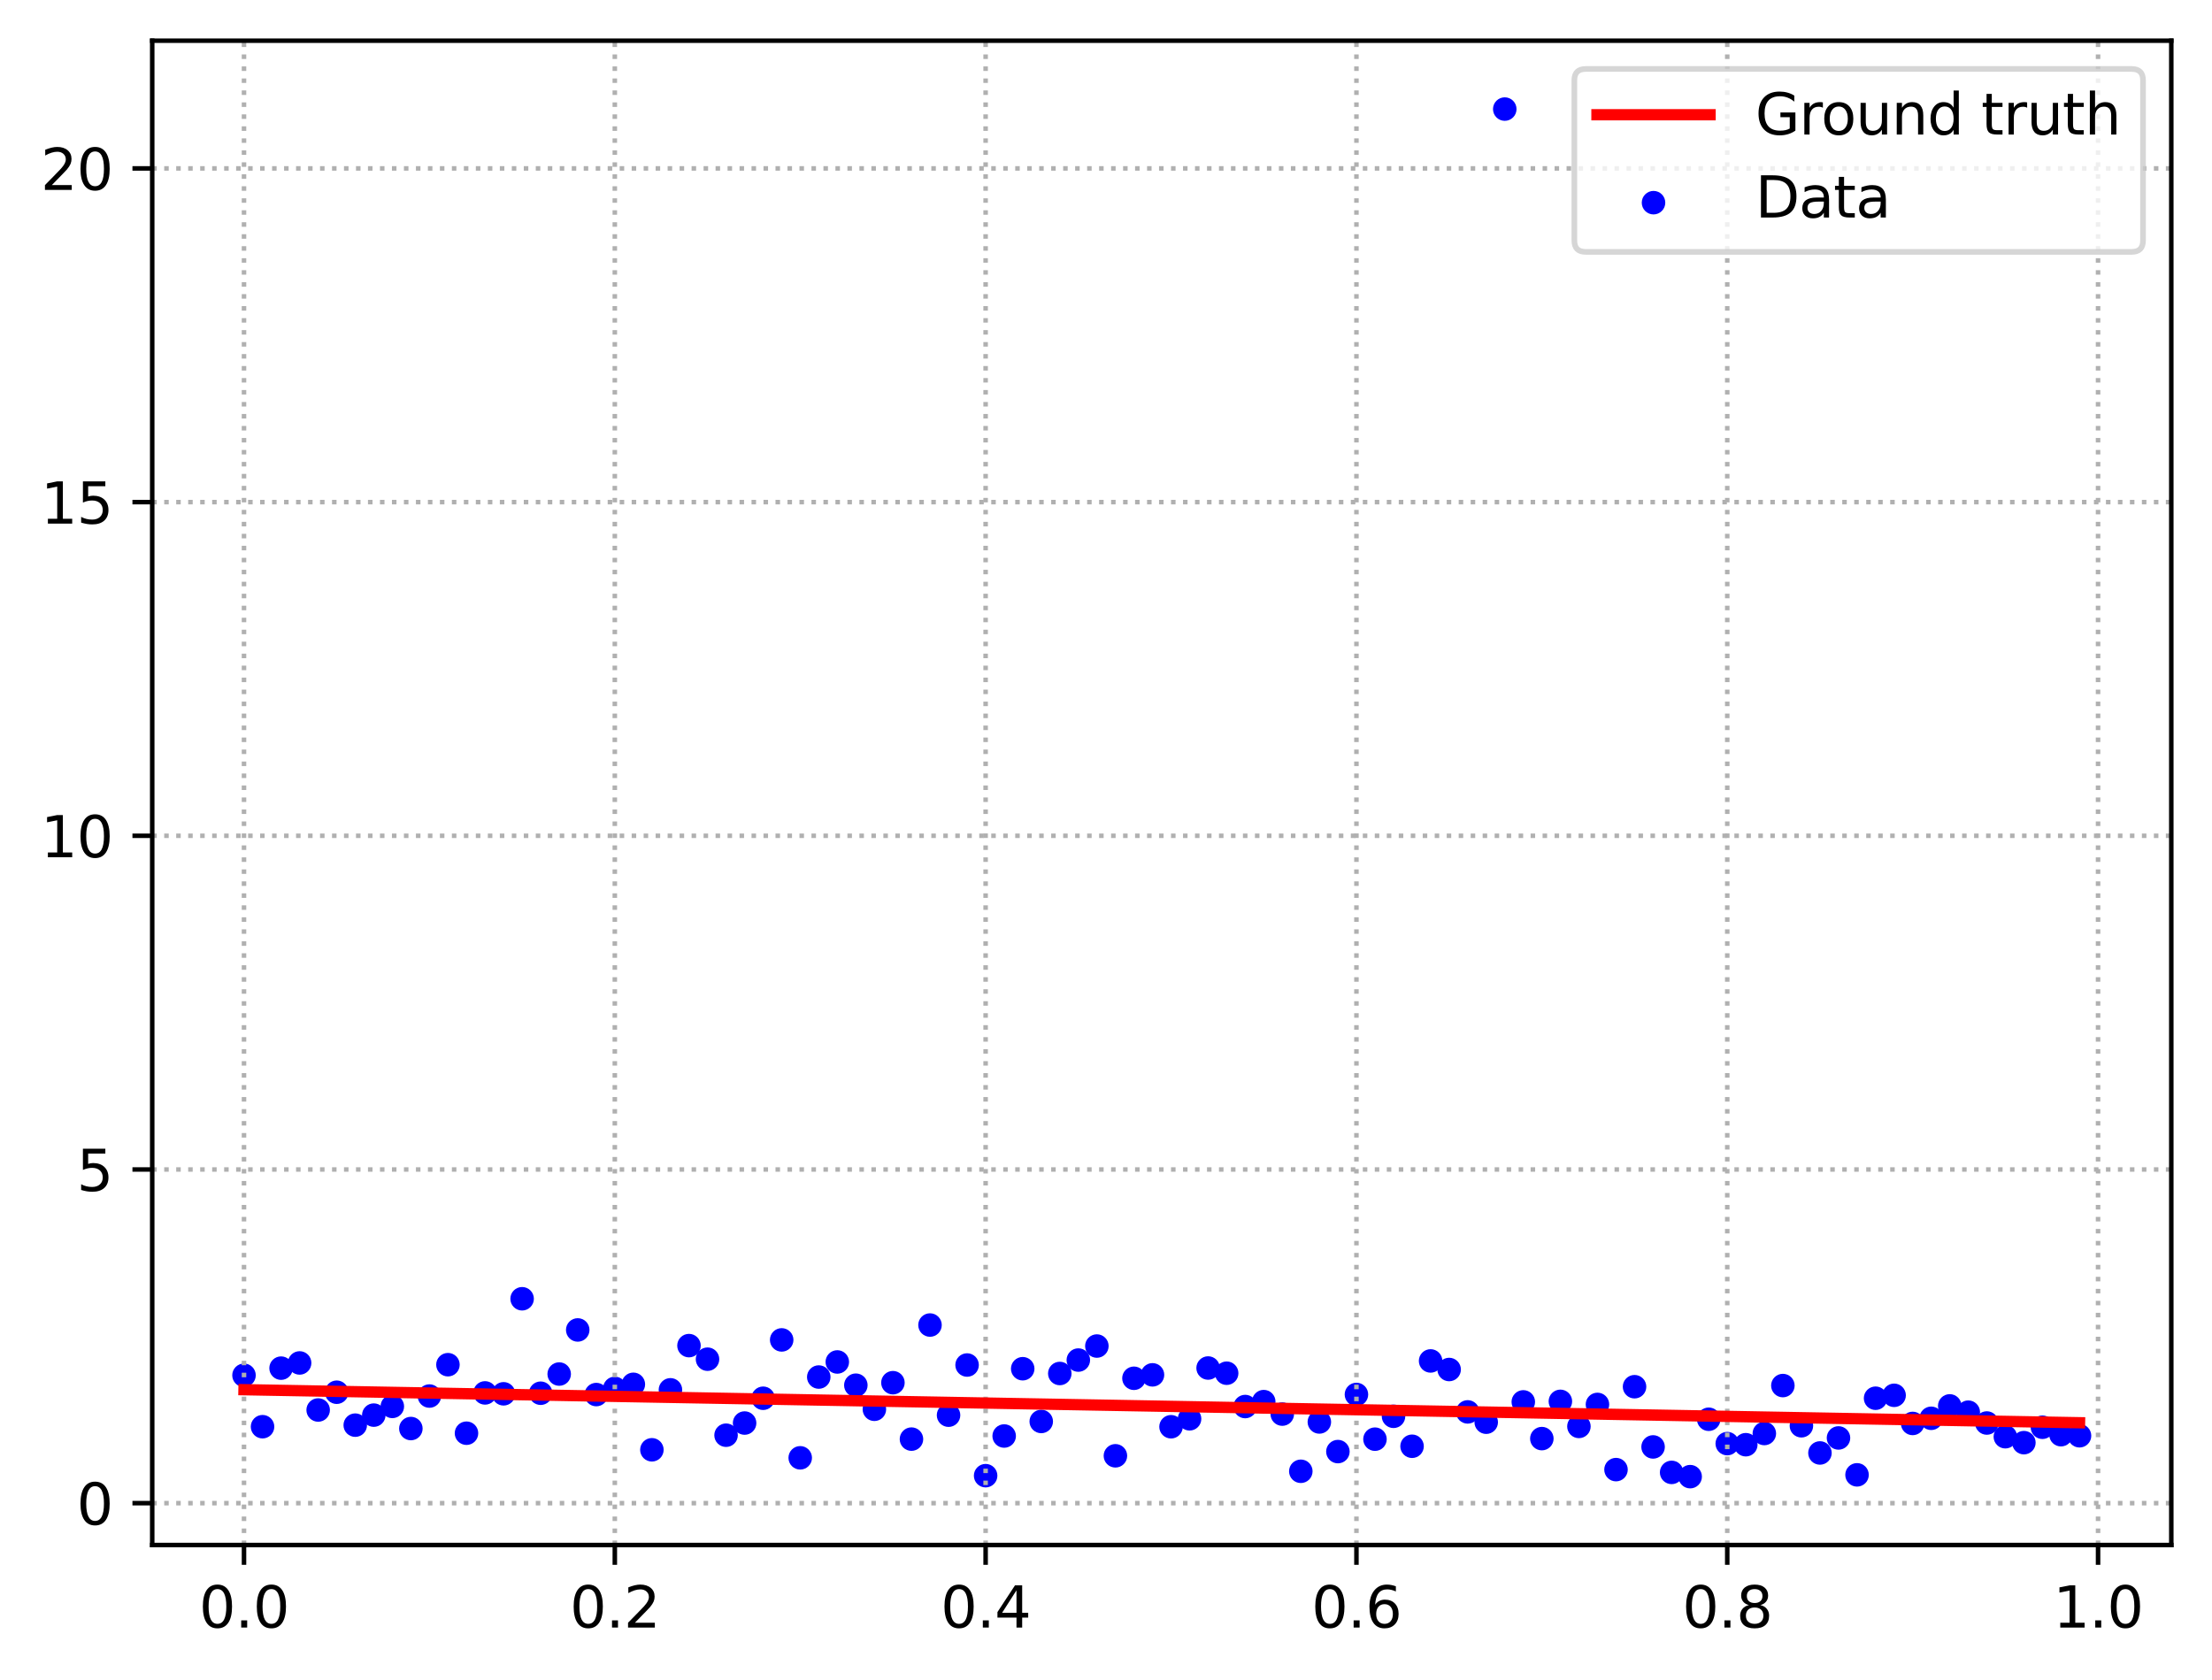 <?xml version="1.0" encoding="utf-8" standalone="no"?>
<!DOCTYPE svg PUBLIC "-//W3C//DTD SVG 1.1//EN"
  "http://www.w3.org/Graphics/SVG/1.1/DTD/svg11.dtd">
<svg xmlns:xlink="http://www.w3.org/1999/xlink" width="391.245pt" height="297.19pt" viewBox="0 0 391.245 297.19" xmlns="http://www.w3.org/2000/svg" version="1.1">
 <defs>
  <style type="text/css">*{stroke-linejoin: round; stroke-linecap: butt}</style>
 </defs>
 <g id="figure_1">
  <g id="patch_1">
   <path d="M 0 297.19 
L 391.245 297.19 
L 391.245 0 
L 0 0 
z
" style="fill: #ffffff"/>
  </g>
  <g id="axes_1">
   <g id="patch_2">
    <path d="M 26.925 273.312 
L 384.045 273.312 
L 384.045 7.2 
L 26.925 7.2 
z
" style="fill: #ffffff"/>
   </g>
   <g id="PathCollection_1">
    <defs>
     <path id="meb1e3bf0f4" d="M 0 1.581 
C 0.419 1.581 0.822 1.415 1.118 1.118 
C 1.415 0.822 1.581 0.419 1.581 0 
C 1.581 -0.419 1.415 -0.822 1.118 -1.118 
C 0.822 -1.415 0.419 -1.581 0 -1.581 
C -0.419 -1.581 -0.822 -1.415 -1.118 -1.118 
C -1.415 -0.822 -1.581 -0.419 -1.581 0 
C -1.581 0.419 -1.415 0.822 -1.118 1.118 
C -0.822 1.415 -0.419 1.581 0 1.581 
z
" style="stroke: #0000ff"/>
    </defs>
    <g clip-path="url(#peb80a66306)">
     <use xlink:href="#meb1e3bf0f4" x="43.158" y="243.286" style="fill: #0000ff; stroke: #0000ff"/>
     <use xlink:href="#meb1e3bf0f4" x="46.437" y="252.381" style="fill: #0000ff; stroke: #0000ff"/>
     <use xlink:href="#meb1e3bf0f4" x="49.716" y="242.023" style="fill: #0000ff; stroke: #0000ff"/>
     <use xlink:href="#meb1e3bf0f4" x="52.996" y="241.103" style="fill: #0000ff; stroke: #0000ff"/>
     <use xlink:href="#meb1e3bf0f4" x="56.275" y="249.428" style="fill: #0000ff; stroke: #0000ff"/>
     <use xlink:href="#meb1e3bf0f4" x="59.554" y="246.283" style="fill: #0000ff; stroke: #0000ff"/>
     <use xlink:href="#meb1e3bf0f4" x="62.834" y="252.106" style="fill: #0000ff; stroke: #0000ff"/>
     <use xlink:href="#meb1e3bf0f4" x="66.113" y="250.332" style="fill: #0000ff; stroke: #0000ff"/>
     <use xlink:href="#meb1e3bf0f4" x="69.392" y="248.792" style="fill: #0000ff; stroke: #0000ff"/>
     <use xlink:href="#meb1e3bf0f4" x="72.672" y="252.707" style="fill: #0000ff; stroke: #0000ff"/>
     <use xlink:href="#meb1e3bf0f4" x="75.951" y="246.958" style="fill: #0000ff; stroke: #0000ff"/>
     <use xlink:href="#meb1e3bf0f4" x="79.23" y="241.412" style="fill: #0000ff; stroke: #0000ff"/>
     <use xlink:href="#meb1e3bf0f4" x="82.51" y="253.532" style="fill: #0000ff; stroke: #0000ff"/>
     <use xlink:href="#meb1e3bf0f4" x="85.789" y="246.403" style="fill: #0000ff; stroke: #0000ff"/>
     <use xlink:href="#meb1e3bf0f4" x="89.068" y="246.562" style="fill: #0000ff; stroke: #0000ff"/>
     <use xlink:href="#meb1e3bf0f4" x="92.348" y="229.749" style="fill: #0000ff; stroke: #0000ff"/>
     <use xlink:href="#meb1e3bf0f4" x="95.627" y="246.459" style="fill: #0000ff; stroke: #0000ff"/>
     <use xlink:href="#meb1e3bf0f4" x="98.906" y="243.067" style="fill: #0000ff; stroke: #0000ff"/>
     <use xlink:href="#meb1e3bf0f4" x="102.186" y="235.265" style="fill: #0000ff; stroke: #0000ff"/>
     <use xlink:href="#meb1e3bf0f4" x="105.465" y="246.696" style="fill: #0000ff; stroke: #0000ff"/>
     <use xlink:href="#meb1e3bf0f4" x="108.745" y="245.604" style="fill: #0000ff; stroke: #0000ff"/>
     <use xlink:href="#meb1e3bf0f4" x="112.024" y="244.883" style="fill: #0000ff; stroke: #0000ff"/>
     <use xlink:href="#meb1e3bf0f4" x="115.303" y="256.466" style="fill: #0000ff; stroke: #0000ff"/>
     <use xlink:href="#meb1e3bf0f4" x="118.583" y="245.858" style="fill: #0000ff; stroke: #0000ff"/>
     <use xlink:href="#meb1e3bf0f4" x="121.862" y="238.037" style="fill: #0000ff; stroke: #0000ff"/>
     <use xlink:href="#meb1e3bf0f4" x="125.141" y="240.44" style="fill: #0000ff; stroke: #0000ff"/>
     <use xlink:href="#meb1e3bf0f4" x="128.421" y="253.886" style="fill: #0000ff; stroke: #0000ff"/>
     <use xlink:href="#meb1e3bf0f4" x="131.7" y="251.735" style="fill: #0000ff; stroke: #0000ff"/>
     <use xlink:href="#meb1e3bf0f4" x="134.979" y="247.349" style="fill: #0000ff; stroke: #0000ff"/>
     <use xlink:href="#meb1e3bf0f4" x="138.259" y="237.027" style="fill: #0000ff; stroke: #0000ff"/>
     <use xlink:href="#meb1e3bf0f4" x="141.538" y="257.886" style="fill: #0000ff; stroke: #0000ff"/>
     <use xlink:href="#meb1e3bf0f4" x="144.817" y="243.597" style="fill: #0000ff; stroke: #0000ff"/>
     <use xlink:href="#meb1e3bf0f4" x="148.097" y="240.929" style="fill: #0000ff; stroke: #0000ff"/>
     <use xlink:href="#meb1e3bf0f4" x="151.376" y="245.041" style="fill: #0000ff; stroke: #0000ff"/>
     <use xlink:href="#meb1e3bf0f4" x="154.655" y="249.3" style="fill: #0000ff; stroke: #0000ff"/>
     <use xlink:href="#meb1e3bf0f4" x="157.935" y="244.597" style="fill: #0000ff; stroke: #0000ff"/>
     <use xlink:href="#meb1e3bf0f4" x="161.214" y="254.578" style="fill: #0000ff; stroke: #0000ff"/>
     <use xlink:href="#meb1e3bf0f4" x="164.493" y="234.398" style="fill: #0000ff; stroke: #0000ff"/>
     <use xlink:href="#meb1e3bf0f4" x="167.773" y="250.344" style="fill: #0000ff; stroke: #0000ff"/>
     <use xlink:href="#meb1e3bf0f4" x="171.052" y="241.469" style="fill: #0000ff; stroke: #0000ff"/>
     <use xlink:href="#meb1e3bf0f4" x="174.331" y="261.044" style="fill: #0000ff; stroke: #0000ff"/>
     <use xlink:href="#meb1e3bf0f4" x="177.611" y="254.028" style="fill: #0000ff; stroke: #0000ff"/>
     <use xlink:href="#meb1e3bf0f4" x="180.89" y="242.124" style="fill: #0000ff; stroke: #0000ff"/>
     <use xlink:href="#meb1e3bf0f4" x="184.169" y="251.455" style="fill: #0000ff; stroke: #0000ff"/>
     <use xlink:href="#meb1e3bf0f4" x="187.449" y="242.969" style="fill: #0000ff; stroke: #0000ff"/>
     <use xlink:href="#meb1e3bf0f4" x="190.728" y="240.593" style="fill: #0000ff; stroke: #0000ff"/>
     <use xlink:href="#meb1e3bf0f4" x="194.007" y="238.113" style="fill: #0000ff; stroke: #0000ff"/>
     <use xlink:href="#meb1e3bf0f4" x="197.287" y="257.528" style="fill: #0000ff; stroke: #0000ff"/>
     <use xlink:href="#meb1e3bf0f4" x="200.566" y="243.815" style="fill: #0000ff; stroke: #0000ff"/>
     <use xlink:href="#meb1e3bf0f4" x="203.845" y="243.209" style="fill: #0000ff; stroke: #0000ff"/>
     <use xlink:href="#meb1e3bf0f4" x="207.125" y="252.39" style="fill: #0000ff; stroke: #0000ff"/>
     <use xlink:href="#meb1e3bf0f4" x="210.404" y="250.984" style="fill: #0000ff; stroke: #0000ff"/>
     <use xlink:href="#meb1e3bf0f4" x="213.683" y="242.001" style="fill: #0000ff; stroke: #0000ff"/>
     <use xlink:href="#meb1e3bf0f4" x="216.963" y="242.919" style="fill: #0000ff; stroke: #0000ff"/>
     <use xlink:href="#meb1e3bf0f4" x="220.242" y="248.815" style="fill: #0000ff; stroke: #0000ff"/>
     <use xlink:href="#meb1e3bf0f4" x="223.521" y="247.944" style="fill: #0000ff; stroke: #0000ff"/>
     <use xlink:href="#meb1e3bf0f4" x="226.801" y="250.153" style="fill: #0000ff; stroke: #0000ff"/>
     <use xlink:href="#meb1e3bf0f4" x="230.08" y="260.267" style="fill: #0000ff; stroke: #0000ff"/>
     <use xlink:href="#meb1e3bf0f4" x="233.359" y="251.543" style="fill: #0000ff; stroke: #0000ff"/>
     <use xlink:href="#meb1e3bf0f4" x="236.639" y="256.784" style="fill: #0000ff; stroke: #0000ff"/>
     <use xlink:href="#meb1e3bf0f4" x="239.918" y="246.68" style="fill: #0000ff; stroke: #0000ff"/>
     <use xlink:href="#meb1e3bf0f4" x="243.197" y="254.588" style="fill: #0000ff; stroke: #0000ff"/>
     <use xlink:href="#meb1e3bf0f4" x="246.477" y="250.542" style="fill: #0000ff; stroke: #0000ff"/>
     <use xlink:href="#meb1e3bf0f4" x="249.756" y="255.842" style="fill: #0000ff; stroke: #0000ff"/>
     <use xlink:href="#meb1e3bf0f4" x="253.035" y="240.747" style="fill: #0000ff; stroke: #0000ff"/>
     <use xlink:href="#meb1e3bf0f4" x="256.315" y="242.264" style="fill: #0000ff; stroke: #0000ff"/>
     <use xlink:href="#meb1e3bf0f4" x="259.594" y="249.762" style="fill: #0000ff; stroke: #0000ff"/>
     <use xlink:href="#meb1e3bf0f4" x="262.873" y="251.586" style="fill: #0000ff; stroke: #0000ff"/>
     <use xlink:href="#meb1e3bf0f4" x="266.153" y="19.296" style="fill: #0000ff; stroke: #0000ff"/>
     <use xlink:href="#meb1e3bf0f4" x="269.432" y="247.992" style="fill: #0000ff; stroke: #0000ff"/>
     <use xlink:href="#meb1e3bf0f4" x="272.711" y="254.487" style="fill: #0000ff; stroke: #0000ff"/>
     <use xlink:href="#meb1e3bf0f4" x="275.991" y="247.897" style="fill: #0000ff; stroke: #0000ff"/>
     <use xlink:href="#meb1e3bf0f4" x="279.27" y="252.331" style="fill: #0000ff; stroke: #0000ff"/>
     <use xlink:href="#meb1e3bf0f4" x="282.549" y="248.442" style="fill: #0000ff; stroke: #0000ff"/>
     <use xlink:href="#meb1e3bf0f4" x="285.829" y="259.972" style="fill: #0000ff; stroke: #0000ff"/>
     <use xlink:href="#meb1e3bf0f4" x="289.108" y="245.307" style="fill: #0000ff; stroke: #0000ff"/>
     <use xlink:href="#meb1e3bf0f4" x="292.387" y="255.959" style="fill: #0000ff; stroke: #0000ff"/>
     <use xlink:href="#meb1e3bf0f4" x="295.667" y="260.464" style="fill: #0000ff; stroke: #0000ff"/>
     <use xlink:href="#meb1e3bf0f4" x="298.946" y="261.216" style="fill: #0000ff; stroke: #0000ff"/>
     <use xlink:href="#meb1e3bf0f4" x="302.225" y="251.064" style="fill: #0000ff; stroke: #0000ff"/>
     <use xlink:href="#meb1e3bf0f4" x="305.505" y="255.373" style="fill: #0000ff; stroke: #0000ff"/>
     <use xlink:href="#meb1e3bf0f4" x="308.784" y="255.567" style="fill: #0000ff; stroke: #0000ff"/>
     <use xlink:href="#meb1e3bf0f4" x="312.064" y="253.584" style="fill: #0000ff; stroke: #0000ff"/>
     <use xlink:href="#meb1e3bf0f4" x="315.343" y="245.105" style="fill: #0000ff; stroke: #0000ff"/>
     <use xlink:href="#meb1e3bf0f4" x="318.622" y="252.215" style="fill: #0000ff; stroke: #0000ff"/>
     <use xlink:href="#meb1e3bf0f4" x="321.902" y="257.026" style="fill: #0000ff; stroke: #0000ff"/>
     <use xlink:href="#meb1e3bf0f4" x="325.181" y="254.37" style="fill: #0000ff; stroke: #0000ff"/>
     <use xlink:href="#meb1e3bf0f4" x="328.46" y="260.898" style="fill: #0000ff; stroke: #0000ff"/>
     <use xlink:href="#meb1e3bf0f4" x="331.74" y="247.344" style="fill: #0000ff; stroke: #0000ff"/>
     <use xlink:href="#meb1e3bf0f4" x="335.019" y="246.829" style="fill: #0000ff; stroke: #0000ff"/>
     <use xlink:href="#meb1e3bf0f4" x="338.298" y="251.806" style="fill: #0000ff; stroke: #0000ff"/>
     <use xlink:href="#meb1e3bf0f4" x="341.578" y="250.894" style="fill: #0000ff; stroke: #0000ff"/>
     <use xlink:href="#meb1e3bf0f4" x="344.857" y="248.702" style="fill: #0000ff; stroke: #0000ff"/>
     <use xlink:href="#meb1e3bf0f4" x="348.136" y="249.812" style="fill: #0000ff; stroke: #0000ff"/>
     <use xlink:href="#meb1e3bf0f4" x="351.416" y="251.729" style="fill: #0000ff; stroke: #0000ff"/>
     <use xlink:href="#meb1e3bf0f4" x="354.695" y="254.153" style="fill: #0000ff; stroke: #0000ff"/>
     <use xlink:href="#meb1e3bf0f4" x="357.974" y="255.204" style="fill: #0000ff; stroke: #0000ff"/>
     <use xlink:href="#meb1e3bf0f4" x="361.254" y="252.48" style="fill: #0000ff; stroke: #0000ff"/>
     <use xlink:href="#meb1e3bf0f4" x="364.533" y="253.795" style="fill: #0000ff; stroke: #0000ff"/>
     <use xlink:href="#meb1e3bf0f4" x="367.812" y="253.983" style="fill: #0000ff; stroke: #0000ff"/>
    </g>
   </g>
   <g id="matplotlib.axis_1">
    <g id="xtick_1">
     <g id="line2d_1">
      <path d="M 43.158 273.312 
L 43.158 7.2 
" clip-path="url(#peb80a66306)" style="fill: none; stroke-dasharray: 0.8,1.32; stroke-dashoffset: 0; stroke: #b0b0b0; stroke-width: 0.8"/>
     </g>
     <g id="line2d_2">
      <defs>
       <path id="m0c0ca131d0" d="M 0 0 
L 0 3.5 
" style="stroke: #000000; stroke-width: 0.8"/>
      </defs>
      <g>
       <use xlink:href="#m0c0ca131d0" x="43.158" y="273.312" style="stroke: #000000; stroke-width: 0.8"/>
      </g>
     </g>
     <g id="text_1">
      <!-- 0.0 -->
      <g transform="translate(35.206 287.91) scale(0.1 -0.1)">
       <defs>
        <path id="DejaVuSans-30" d="M 2034 4250 
Q 1547 4250 1301 3770 
Q 1056 3291 1056 2328 
Q 1056 1369 1301 889 
Q 1547 409 2034 409 
Q 2525 409 2770 889 
Q 3016 1369 3016 2328 
Q 3016 3291 2770 3770 
Q 2525 4250 2034 4250 
z
M 2034 4750 
Q 2819 4750 3233 4129 
Q 3647 3509 3647 2328 
Q 3647 1150 3233 529 
Q 2819 -91 2034 -91 
Q 1250 -91 836 529 
Q 422 1150 422 2328 
Q 422 3509 836 4129 
Q 1250 4750 2034 4750 
z
" transform="scale(0.016)"/>
        <path id="DejaVuSans-2e" d="M 684 794 
L 1344 794 
L 1344 0 
L 684 0 
L 684 794 
z
" transform="scale(0.016)"/>
       </defs>
       <use xlink:href="#DejaVuSans-30"/>
       <use xlink:href="#DejaVuSans-2e" x="63.623"/>
       <use xlink:href="#DejaVuSans-30" x="95.41"/>
      </g>
     </g>
    </g>
    <g id="xtick_2">
     <g id="line2d_3">
      <path d="M 108.745 273.312 
L 108.745 7.2 
" clip-path="url(#peb80a66306)" style="fill: none; stroke-dasharray: 0.8,1.32; stroke-dashoffset: 0; stroke: #b0b0b0; stroke-width: 0.8"/>
     </g>
     <g id="line2d_4">
      <g>
       <use xlink:href="#m0c0ca131d0" x="108.745" y="273.312" style="stroke: #000000; stroke-width: 0.8"/>
      </g>
     </g>
     <g id="text_2">
      <!-- 0.2 -->
      <g transform="translate(100.793 287.91) scale(0.1 -0.1)">
       <defs>
        <path id="DejaVuSans-32" d="M 1228 531 
L 3431 531 
L 3431 0 
L 469 0 
L 469 531 
Q 828 903 1448 1529 
Q 2069 2156 2228 2338 
Q 2531 2678 2651 2914 
Q 2772 3150 2772 3378 
Q 2772 3750 2511 3984 
Q 2250 4219 1831 4219 
Q 1534 4219 1204 4116 
Q 875 4013 500 3803 
L 500 4441 
Q 881 4594 1212 4672 
Q 1544 4750 1819 4750 
Q 2544 4750 2975 4387 
Q 3406 4025 3406 3419 
Q 3406 3131 3298 2873 
Q 3191 2616 2906 2266 
Q 2828 2175 2409 1742 
Q 1991 1309 1228 531 
z
" transform="scale(0.016)"/>
       </defs>
       <use xlink:href="#DejaVuSans-30"/>
       <use xlink:href="#DejaVuSans-2e" x="63.623"/>
       <use xlink:href="#DejaVuSans-32" x="95.41"/>
      </g>
     </g>
    </g>
    <g id="xtick_3">
     <g id="line2d_5">
      <path d="M 174.331 273.312 
L 174.331 7.2 
" clip-path="url(#peb80a66306)" style="fill: none; stroke-dasharray: 0.8,1.32; stroke-dashoffset: 0; stroke: #b0b0b0; stroke-width: 0.8"/>
     </g>
     <g id="line2d_6">
      <g>
       <use xlink:href="#m0c0ca131d0" x="174.331" y="273.312" style="stroke: #000000; stroke-width: 0.8"/>
      </g>
     </g>
     <g id="text_3">
      <!-- 0.4 -->
      <g transform="translate(166.38 287.91) scale(0.1 -0.1)">
       <defs>
        <path id="DejaVuSans-34" d="M 2419 4116 
L 825 1625 
L 2419 1625 
L 2419 4116 
z
M 2253 4666 
L 3047 4666 
L 3047 1625 
L 3713 1625 
L 3713 1100 
L 3047 1100 
L 3047 0 
L 2419 0 
L 2419 1100 
L 313 1100 
L 313 1709 
L 2253 4666 
z
" transform="scale(0.016)"/>
       </defs>
       <use xlink:href="#DejaVuSans-30"/>
       <use xlink:href="#DejaVuSans-2e" x="63.623"/>
       <use xlink:href="#DejaVuSans-34" x="95.41"/>
      </g>
     </g>
    </g>
    <g id="xtick_4">
     <g id="line2d_7">
      <path d="M 239.918 273.312 
L 239.918 7.2 
" clip-path="url(#peb80a66306)" style="fill: none; stroke-dasharray: 0.8,1.32; stroke-dashoffset: 0; stroke: #b0b0b0; stroke-width: 0.8"/>
     </g>
     <g id="line2d_8">
      <g>
       <use xlink:href="#m0c0ca131d0" x="239.918" y="273.312" style="stroke: #000000; stroke-width: 0.8"/>
      </g>
     </g>
     <g id="text_4">
      <!-- 0.6 -->
      <g transform="translate(231.966 287.91) scale(0.1 -0.1)">
       <defs>
        <path id="DejaVuSans-36" d="M 2113 2584 
Q 1688 2584 1439 2293 
Q 1191 2003 1191 1497 
Q 1191 994 1439 701 
Q 1688 409 2113 409 
Q 2538 409 2786 701 
Q 3034 994 3034 1497 
Q 3034 2003 2786 2293 
Q 2538 2584 2113 2584 
z
M 3366 4563 
L 3366 3988 
Q 3128 4100 2886 4159 
Q 2644 4219 2406 4219 
Q 1781 4219 1451 3797 
Q 1122 3375 1075 2522 
Q 1259 2794 1537 2939 
Q 1816 3084 2150 3084 
Q 2853 3084 3261 2657 
Q 3669 2231 3669 1497 
Q 3669 778 3244 343 
Q 2819 -91 2113 -91 
Q 1303 -91 875 529 
Q 447 1150 447 2328 
Q 447 3434 972 4092 
Q 1497 4750 2381 4750 
Q 2619 4750 2861 4703 
Q 3103 4656 3366 4563 
z
" transform="scale(0.016)"/>
       </defs>
       <use xlink:href="#DejaVuSans-30"/>
       <use xlink:href="#DejaVuSans-2e" x="63.623"/>
       <use xlink:href="#DejaVuSans-36" x="95.41"/>
      </g>
     </g>
    </g>
    <g id="xtick_5">
     <g id="line2d_9">
      <path d="M 305.505 273.312 
L 305.505 7.2 
" clip-path="url(#peb80a66306)" style="fill: none; stroke-dasharray: 0.8,1.32; stroke-dashoffset: 0; stroke: #b0b0b0; stroke-width: 0.8"/>
     </g>
     <g id="line2d_10">
      <g>
       <use xlink:href="#m0c0ca131d0" x="305.505" y="273.312" style="stroke: #000000; stroke-width: 0.8"/>
      </g>
     </g>
     <g id="text_5">
      <!-- 0.8 -->
      <g transform="translate(297.553 287.91) scale(0.1 -0.1)">
       <defs>
        <path id="DejaVuSans-38" d="M 2034 2216 
Q 1584 2216 1326 1975 
Q 1069 1734 1069 1313 
Q 1069 891 1326 650 
Q 1584 409 2034 409 
Q 2484 409 2743 651 
Q 3003 894 3003 1313 
Q 3003 1734 2745 1975 
Q 2488 2216 2034 2216 
z
M 1403 2484 
Q 997 2584 770 2862 
Q 544 3141 544 3541 
Q 544 4100 942 4425 
Q 1341 4750 2034 4750 
Q 2731 4750 3128 4425 
Q 3525 4100 3525 3541 
Q 3525 3141 3298 2862 
Q 3072 2584 2669 2484 
Q 3125 2378 3379 2068 
Q 3634 1759 3634 1313 
Q 3634 634 3220 271 
Q 2806 -91 2034 -91 
Q 1263 -91 848 271 
Q 434 634 434 1313 
Q 434 1759 690 2068 
Q 947 2378 1403 2484 
z
M 1172 3481 
Q 1172 3119 1398 2916 
Q 1625 2713 2034 2713 
Q 2441 2713 2670 2916 
Q 2900 3119 2900 3481 
Q 2900 3844 2670 4047 
Q 2441 4250 2034 4250 
Q 1625 4250 1398 4047 
Q 1172 3844 1172 3481 
z
" transform="scale(0.016)"/>
       </defs>
       <use xlink:href="#DejaVuSans-30"/>
       <use xlink:href="#DejaVuSans-2e" x="63.623"/>
       <use xlink:href="#DejaVuSans-38" x="95.41"/>
      </g>
     </g>
    </g>
    <g id="xtick_6">
     <g id="line2d_11">
      <path d="M 371.092 273.312 
L 371.092 7.2 
" clip-path="url(#peb80a66306)" style="fill: none; stroke-dasharray: 0.8,1.32; stroke-dashoffset: 0; stroke: #b0b0b0; stroke-width: 0.8"/>
     </g>
     <g id="line2d_12">
      <g>
       <use xlink:href="#m0c0ca131d0" x="371.092" y="273.312" style="stroke: #000000; stroke-width: 0.8"/>
      </g>
     </g>
     <g id="text_6">
      <!-- 1.0 -->
      <g transform="translate(363.14 287.91) scale(0.1 -0.1)">
       <defs>
        <path id="DejaVuSans-31" d="M 794 531 
L 1825 531 
L 1825 4091 
L 703 3866 
L 703 4441 
L 1819 4666 
L 2450 4666 
L 2450 531 
L 3481 531 
L 3481 0 
L 794 0 
L 794 531 
z
" transform="scale(0.016)"/>
       </defs>
       <use xlink:href="#DejaVuSans-31"/>
       <use xlink:href="#DejaVuSans-2e" x="63.623"/>
       <use xlink:href="#DejaVuSans-30" x="95.41"/>
      </g>
     </g>
    </g>
   </g>
   <g id="matplotlib.axis_2">
    <g id="ytick_1">
     <g id="line2d_13">
      <path d="M 26.925 265.905 
L 384.045 265.905 
" clip-path="url(#peb80a66306)" style="fill: none; stroke-dasharray: 0.8,1.32; stroke-dashoffset: 0; stroke: #b0b0b0; stroke-width: 0.8"/>
     </g>
     <g id="line2d_14">
      <defs>
       <path id="m90dee079bf" d="M 0 0 
L -3.5 0 
" style="stroke: #000000; stroke-width: 0.8"/>
      </defs>
      <g>
       <use xlink:href="#m90dee079bf" x="26.925" y="265.905" style="stroke: #000000; stroke-width: 0.8"/>
      </g>
     </g>
     <g id="text_7">
      <!-- 0 -->
      <g transform="translate(13.562 269.704) scale(0.1 -0.1)">
       <use xlink:href="#DejaVuSans-30"/>
      </g>
     </g>
    </g>
    <g id="ytick_2">
     <g id="line2d_15">
      <path d="M 26.925 206.878 
L 384.045 206.878 
" clip-path="url(#peb80a66306)" style="fill: none; stroke-dasharray: 0.8,1.32; stroke-dashoffset: 0; stroke: #b0b0b0; stroke-width: 0.8"/>
     </g>
     <g id="line2d_16">
      <g>
       <use xlink:href="#m90dee079bf" x="26.925" y="206.878" style="stroke: #000000; stroke-width: 0.8"/>
      </g>
     </g>
     <g id="text_8">
      <!-- 5 -->
      <g transform="translate(13.562 210.677) scale(0.1 -0.1)">
       <defs>
        <path id="DejaVuSans-35" d="M 691 4666 
L 3169 4666 
L 3169 4134 
L 1269 4134 
L 1269 2991 
Q 1406 3038 1543 3061 
Q 1681 3084 1819 3084 
Q 2600 3084 3056 2656 
Q 3513 2228 3513 1497 
Q 3513 744 3044 326 
Q 2575 -91 1722 -91 
Q 1428 -91 1123 -41 
Q 819 9 494 109 
L 494 744 
Q 775 591 1075 516 
Q 1375 441 1709 441 
Q 2250 441 2565 725 
Q 2881 1009 2881 1497 
Q 2881 1984 2565 2268 
Q 2250 2553 1709 2553 
Q 1456 2553 1204 2497 
Q 953 2441 691 2322 
L 691 4666 
z
" transform="scale(0.016)"/>
       </defs>
       <use xlink:href="#DejaVuSans-35"/>
      </g>
     </g>
    </g>
    <g id="ytick_3">
     <g id="line2d_17">
      <path d="M 26.925 147.85 
L 384.045 147.85 
" clip-path="url(#peb80a66306)" style="fill: none; stroke-dasharray: 0.8,1.32; stroke-dashoffset: 0; stroke: #b0b0b0; stroke-width: 0.8"/>
     </g>
     <g id="line2d_18">
      <g>
       <use xlink:href="#m90dee079bf" x="26.925" y="147.85" style="stroke: #000000; stroke-width: 0.8"/>
      </g>
     </g>
     <g id="text_9">
      <!-- 10 -->
      <g transform="translate(7.2 151.649) scale(0.1 -0.1)">
       <use xlink:href="#DejaVuSans-31"/>
       <use xlink:href="#DejaVuSans-30" x="63.623"/>
      </g>
     </g>
    </g>
    <g id="ytick_4">
     <g id="line2d_19">
      <path d="M 26.925 88.823 
L 384.045 88.823 
" clip-path="url(#peb80a66306)" style="fill: none; stroke-dasharray: 0.8,1.32; stroke-dashoffset: 0; stroke: #b0b0b0; stroke-width: 0.8"/>
     </g>
     <g id="line2d_20">
      <g>
       <use xlink:href="#m90dee079bf" x="26.925" y="88.823" style="stroke: #000000; stroke-width: 0.8"/>
      </g>
     </g>
     <g id="text_10">
      <!-- 15 -->
      <g transform="translate(7.2 92.622) scale(0.1 -0.1)">
       <use xlink:href="#DejaVuSans-31"/>
       <use xlink:href="#DejaVuSans-35" x="63.623"/>
      </g>
     </g>
    </g>
    <g id="ytick_5">
     <g id="line2d_21">
      <path d="M 26.925 29.795 
L 384.045 29.795 
" clip-path="url(#peb80a66306)" style="fill: none; stroke-dasharray: 0.8,1.32; stroke-dashoffset: 0; stroke: #b0b0b0; stroke-width: 0.8"/>
     </g>
     <g id="line2d_22">
      <g>
       <use xlink:href="#m90dee079bf" x="26.925" y="29.795" style="stroke: #000000; stroke-width: 0.8"/>
      </g>
     </g>
     <g id="text_11">
      <!-- 20 -->
      <g transform="translate(7.2 33.594) scale(0.1 -0.1)">
       <use xlink:href="#DejaVuSans-32"/>
       <use xlink:href="#DejaVuSans-30" x="63.623"/>
      </g>
     </g>
    </g>
   </g>
   <g id="line2d_23">
    <path d="M 43.158 245.836 
L 46.437 245.895 
L 49.716 245.954 
L 52.996 246.013 
L 56.275 246.072 
L 59.554 246.131 
L 62.834 246.19 
L 66.113 246.249 
L 69.392 246.308 
L 72.672 246.367 
L 75.951 246.426 
L 79.23 246.485 
L 82.51 246.544 
L 85.789 246.603 
L 89.068 246.662 
L 92.348 246.721 
L 95.627 246.78 
L 98.906 246.839 
L 102.186 246.898 
L 105.465 246.957 
L 108.745 247.016 
L 112.024 247.075 
L 115.303 247.134 
L 118.583 247.193 
L 121.862 247.252 
L 125.141 247.311 
L 128.421 247.37 
L 131.7 247.429 
L 134.979 247.488 
L 138.259 247.547 
L 141.538 247.607 
L 144.817 247.666 
L 148.097 247.725 
L 151.376 247.784 
L 154.655 247.843 
L 157.935 247.902 
L 161.214 247.961 
L 164.493 248.02 
L 167.773 248.079 
L 171.052 248.138 
L 174.331 248.197 
L 177.611 248.256 
L 180.89 248.315 
L 184.169 248.374 
L 187.449 248.433 
L 190.728 248.492 
L 194.007 248.551 
L 197.287 248.61 
L 200.566 248.669 
L 203.845 248.728 
L 207.125 248.787 
L 210.404 248.846 
L 213.683 248.905 
L 216.963 248.964 
L 220.242 249.023 
L 223.521 249.082 
L 226.801 249.141 
L 230.08 249.2 
L 233.359 249.259 
L 236.639 249.318 
L 239.918 249.377 
L 243.197 249.436 
L 246.477 249.495 
L 249.756 249.554 
L 253.035 249.613 
L 256.315 249.672 
L 259.594 249.731 
L 262.873 249.791 
L 266.153 249.85 
L 269.432 249.909 
L 272.711 249.968 
L 275.991 250.027 
L 279.27 250.086 
L 282.549 250.145 
L 285.829 250.204 
L 289.108 250.263 
L 292.387 250.322 
L 295.667 250.381 
L 298.946 250.44 
L 302.225 250.499 
L 305.505 250.558 
L 308.784 250.617 
L 312.064 250.676 
L 315.343 250.735 
L 318.622 250.794 
L 321.902 250.853 
L 325.181 250.912 
L 328.46 250.971 
L 331.74 251.03 
L 335.019 251.089 
L 338.298 251.148 
L 341.578 251.207 
L 344.857 251.266 
L 348.136 251.325 
L 351.416 251.384 
L 354.695 251.443 
L 357.974 251.502 
L 361.254 251.561 
L 364.533 251.62 
L 367.812 251.679 
" clip-path="url(#peb80a66306)" style="fill: none; stroke: #ff0000; stroke-width: 2; stroke-linecap: square"/>
   </g>
   <g id="patch_3">
    <path d="M 26.925 273.312 
L 26.925 7.2 
" style="fill: none; stroke: #000000; stroke-width: 0.8; stroke-linejoin: miter; stroke-linecap: square"/>
   </g>
   <g id="patch_4">
    <path d="M 384.045 273.312 
L 384.045 7.2 
" style="fill: none; stroke: #000000; stroke-width: 0.8; stroke-linejoin: miter; stroke-linecap: square"/>
   </g>
   <g id="patch_5">
    <path d="M 26.925 273.312 
L 384.045 273.312 
" style="fill: none; stroke: #000000; stroke-width: 0.8; stroke-linejoin: miter; stroke-linecap: square"/>
   </g>
   <g id="patch_6">
    <path d="M 26.925 7.2 
L 384.045 7.2 
" style="fill: none; stroke: #000000; stroke-width: 0.8; stroke-linejoin: miter; stroke-linecap: square"/>
   </g>
   <g id="legend_1">
    <g id="patch_7">
     <path d="M 280.464 44.556 
L 377.045 44.556 
Q 379.045 44.556 379.045 42.556 
L 379.045 14.2 
Q 379.045 12.2 377.045 12.2 
L 280.464 12.2 
Q 278.464 12.2 278.464 14.2 
L 278.464 42.556 
Q 278.464 44.556 280.464 44.556 
z
" style="fill: #ffffff; opacity: 0.8; stroke: #cccccc; stroke-linejoin: miter"/>
    </g>
    <g id="line2d_24">
     <path d="M 282.464 20.298 
L 292.464 20.298 
L 302.464 20.298 
" style="fill: none; stroke: #ff0000; stroke-width: 2; stroke-linecap: square"/>
    </g>
    <g id="text_12">
     <!-- Ground truth -->
     <g transform="translate(310.464 23.798) scale(0.1 -0.1)">
      <defs>
       <path id="DejaVuSans-47" d="M 3809 666 
L 3809 1919 
L 2778 1919 
L 2778 2438 
L 4434 2438 
L 4434 434 
Q 4069 175 3628 42 
Q 3188 -91 2688 -91 
Q 1594 -91 976 548 
Q 359 1188 359 2328 
Q 359 3472 976 4111 
Q 1594 4750 2688 4750 
Q 3144 4750 3555 4637 
Q 3966 4525 4313 4306 
L 4313 3634 
Q 3963 3931 3569 4081 
Q 3175 4231 2741 4231 
Q 1884 4231 1454 3753 
Q 1025 3275 1025 2328 
Q 1025 1384 1454 906 
Q 1884 428 2741 428 
Q 3075 428 3337 486 
Q 3600 544 3809 666 
z
" transform="scale(0.016)"/>
       <path id="DejaVuSans-72" d="M 2631 2963 
Q 2534 3019 2420 3045 
Q 2306 3072 2169 3072 
Q 1681 3072 1420 2755 
Q 1159 2438 1159 1844 
L 1159 0 
L 581 0 
L 581 3500 
L 1159 3500 
L 1159 2956 
Q 1341 3275 1631 3429 
Q 1922 3584 2338 3584 
Q 2397 3584 2469 3576 
Q 2541 3569 2628 3553 
L 2631 2963 
z
" transform="scale(0.016)"/>
       <path id="DejaVuSans-6f" d="M 1959 3097 
Q 1497 3097 1228 2736 
Q 959 2375 959 1747 
Q 959 1119 1226 758 
Q 1494 397 1959 397 
Q 2419 397 2687 759 
Q 2956 1122 2956 1747 
Q 2956 2369 2687 2733 
Q 2419 3097 1959 3097 
z
M 1959 3584 
Q 2709 3584 3137 3096 
Q 3566 2609 3566 1747 
Q 3566 888 3137 398 
Q 2709 -91 1959 -91 
Q 1206 -91 779 398 
Q 353 888 353 1747 
Q 353 2609 779 3096 
Q 1206 3584 1959 3584 
z
" transform="scale(0.016)"/>
       <path id="DejaVuSans-75" d="M 544 1381 
L 544 3500 
L 1119 3500 
L 1119 1403 
Q 1119 906 1312 657 
Q 1506 409 1894 409 
Q 2359 409 2629 706 
Q 2900 1003 2900 1516 
L 2900 3500 
L 3475 3500 
L 3475 0 
L 2900 0 
L 2900 538 
Q 2691 219 2414 64 
Q 2138 -91 1772 -91 
Q 1169 -91 856 284 
Q 544 659 544 1381 
z
M 1991 3584 
L 1991 3584 
z
" transform="scale(0.016)"/>
       <path id="DejaVuSans-6e" d="M 3513 2113 
L 3513 0 
L 2938 0 
L 2938 2094 
Q 2938 2591 2744 2837 
Q 2550 3084 2163 3084 
Q 1697 3084 1428 2787 
Q 1159 2491 1159 1978 
L 1159 0 
L 581 0 
L 581 3500 
L 1159 3500 
L 1159 2956 
Q 1366 3272 1645 3428 
Q 1925 3584 2291 3584 
Q 2894 3584 3203 3211 
Q 3513 2838 3513 2113 
z
" transform="scale(0.016)"/>
       <path id="DejaVuSans-64" d="M 2906 2969 
L 2906 4863 
L 3481 4863 
L 3481 0 
L 2906 0 
L 2906 525 
Q 2725 213 2448 61 
Q 2172 -91 1784 -91 
Q 1150 -91 751 415 
Q 353 922 353 1747 
Q 353 2572 751 3078 
Q 1150 3584 1784 3584 
Q 2172 3584 2448 3432 
Q 2725 3281 2906 2969 
z
M 947 1747 
Q 947 1113 1208 752 
Q 1469 391 1925 391 
Q 2381 391 2643 752 
Q 2906 1113 2906 1747 
Q 2906 2381 2643 2742 
Q 2381 3103 1925 3103 
Q 1469 3103 1208 2742 
Q 947 2381 947 1747 
z
" transform="scale(0.016)"/>
       <path id="DejaVuSans-20" transform="scale(0.016)"/>
       <path id="DejaVuSans-74" d="M 1172 4494 
L 1172 3500 
L 2356 3500 
L 2356 3053 
L 1172 3053 
L 1172 1153 
Q 1172 725 1289 603 
Q 1406 481 1766 481 
L 2356 481 
L 2356 0 
L 1766 0 
Q 1100 0 847 248 
Q 594 497 594 1153 
L 594 3053 
L 172 3053 
L 172 3500 
L 594 3500 
L 594 4494 
L 1172 4494 
z
" transform="scale(0.016)"/>
       <path id="DejaVuSans-68" d="M 3513 2113 
L 3513 0 
L 2938 0 
L 2938 2094 
Q 2938 2591 2744 2837 
Q 2550 3084 2163 3084 
Q 1697 3084 1428 2787 
Q 1159 2491 1159 1978 
L 1159 0 
L 581 0 
L 581 4863 
L 1159 4863 
L 1159 2956 
Q 1366 3272 1645 3428 
Q 1925 3584 2291 3584 
Q 2894 3584 3203 3211 
Q 3513 2838 3513 2113 
z
" transform="scale(0.016)"/>
      </defs>
      <use xlink:href="#DejaVuSans-47"/>
      <use xlink:href="#DejaVuSans-72" x="77.49"/>
      <use xlink:href="#DejaVuSans-6f" x="116.354"/>
      <use xlink:href="#DejaVuSans-75" x="177.535"/>
      <use xlink:href="#DejaVuSans-6e" x="240.914"/>
      <use xlink:href="#DejaVuSans-64" x="304.293"/>
      <use xlink:href="#DejaVuSans-20" x="367.77"/>
      <use xlink:href="#DejaVuSans-74" x="399.557"/>
      <use xlink:href="#DejaVuSans-72" x="438.766"/>
      <use xlink:href="#DejaVuSans-75" x="479.879"/>
      <use xlink:href="#DejaVuSans-74" x="543.258"/>
      <use xlink:href="#DejaVuSans-68" x="582.467"/>
     </g>
    </g>
    <g id="PathCollection_2">
     <g>
      <use xlink:href="#meb1e3bf0f4" x="292.464" y="35.852" style="fill: #0000ff; stroke: #0000ff"/>
     </g>
    </g>
    <g id="text_13">
     <!-- Data -->
     <g transform="translate(310.464 38.477) scale(0.1 -0.1)">
      <defs>
       <path id="DejaVuSans-44" d="M 1259 4147 
L 1259 519 
L 2022 519 
Q 2988 519 3436 956 
Q 3884 1394 3884 2338 
Q 3884 3275 3436 3711 
Q 2988 4147 2022 4147 
L 1259 4147 
z
M 628 4666 
L 1925 4666 
Q 3281 4666 3915 4102 
Q 4550 3538 4550 2338 
Q 4550 1131 3912 565 
Q 3275 0 1925 0 
L 628 0 
L 628 4666 
z
" transform="scale(0.016)"/>
       <path id="DejaVuSans-61" d="M 2194 1759 
Q 1497 1759 1228 1600 
Q 959 1441 959 1056 
Q 959 750 1161 570 
Q 1363 391 1709 391 
Q 2188 391 2477 730 
Q 2766 1069 2766 1631 
L 2766 1759 
L 2194 1759 
z
M 3341 1997 
L 3341 0 
L 2766 0 
L 2766 531 
Q 2569 213 2275 61 
Q 1981 -91 1556 -91 
Q 1019 -91 701 211 
Q 384 513 384 1019 
Q 384 1609 779 1909 
Q 1175 2209 1959 2209 
L 2766 2209 
L 2766 2266 
Q 2766 2663 2505 2880 
Q 2244 3097 1772 3097 
Q 1472 3097 1187 3025 
Q 903 2953 641 2809 
L 641 3341 
Q 956 3463 1253 3523 
Q 1550 3584 1831 3584 
Q 2591 3584 2966 3190 
Q 3341 2797 3341 1997 
z
" transform="scale(0.016)"/>
      </defs>
      <use xlink:href="#DejaVuSans-44"/>
      <use xlink:href="#DejaVuSans-61" x="77.002"/>
      <use xlink:href="#DejaVuSans-74" x="138.281"/>
      <use xlink:href="#DejaVuSans-61" x="177.49"/>
     </g>
    </g>
   </g>
  </g>
 </g>
 <defs>
  <clipPath id="peb80a66306">
   <rect x="26.925" y="7.2" width="357.12" height="266.112"/>
  </clipPath>
 </defs>
</svg>